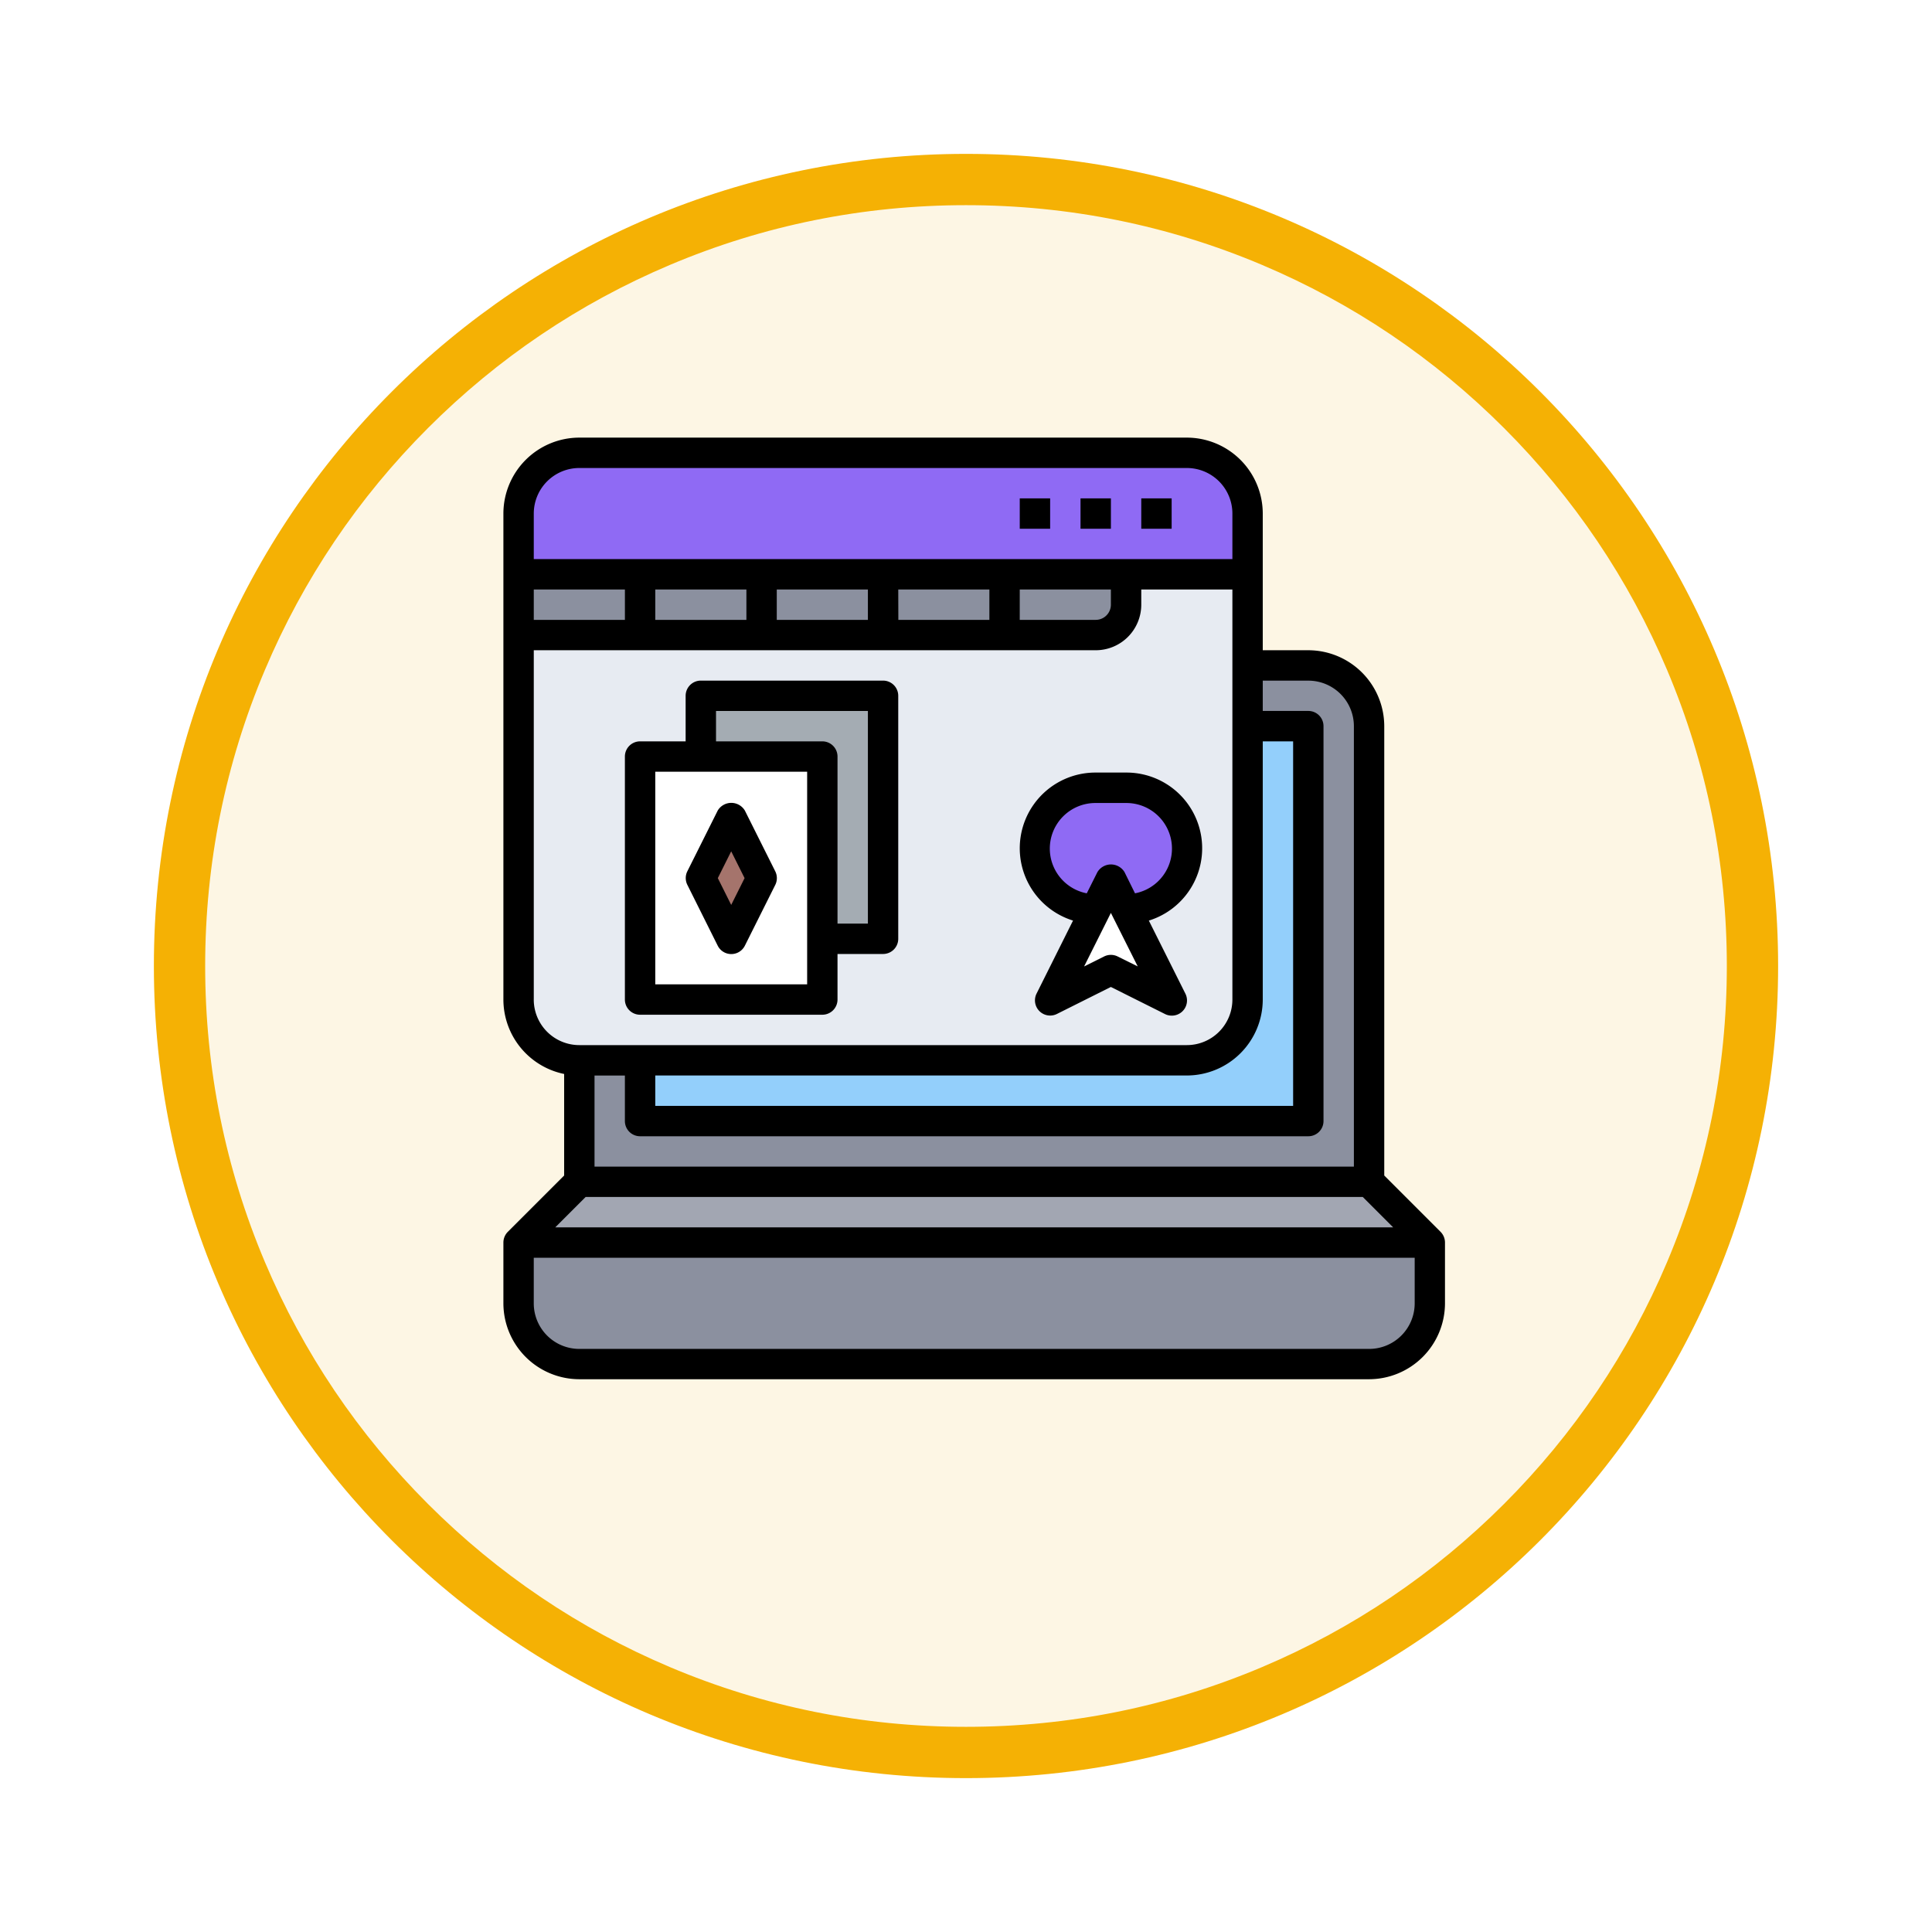 <svg xmlns="http://www.w3.org/2000/svg" xmlns:xlink="http://www.w3.org/1999/xlink" width="113" height="113" viewBox="0 0 113 113">
  <defs>
    <filter id="Trazado_982547" x="0" y="0" width="113" height="113" filterUnits="userSpaceOnUse">
      <feOffset dy="3" input="SourceAlpha"/>
      <feGaussianBlur stdDeviation="3" result="blur"/>
      <feFlood flood-opacity="0.161"/>
      <feComposite operator="in" in2="blur"/>
      <feComposite in="SourceGraphic"/>
    </filter>
  </defs>
  <g id="Grupo_1211415" data-name="Grupo 1211415" transform="translate(-374.02 -4300.867)">
    <g id="Grupo_1211217" data-name="Grupo 1211217" transform="translate(383.02 4306.867)">
      <g id="Grupo_1210736" data-name="Grupo 1210736" transform="translate(0)">
        <g id="Grupo_1210537" data-name="Grupo 1210537">
          <g id="Grupo_1164202" data-name="Grupo 1164202">
            <g id="Grupo_1158168" data-name="Grupo 1158168">
              <g id="Grupo_1152576" data-name="Grupo 1152576">
                <g id="Grupo_1148633" data-name="Grupo 1148633">
                  <g id="Grupo_1148525" data-name="Grupo 1148525">
                    <g transform="matrix(1, 0, 0, 1, -9, -6)" filter="url(#Trazado_982547)">
                      <g id="Trazado_982547-2" data-name="Trazado 982547" transform="translate(9 6)" fill="#fdf6e4">
                        <path d="M 47.5 93.5 C 41.289 93.5 35.265 92.284 29.595 89.886 C 24.118 87.569 19.198 84.252 14.973 80.027 C 10.748 75.802 7.431 70.882 5.114 65.405 C 2.716 59.735 1.5 53.711 1.5 47.5 C 1.5 41.289 2.716 35.265 5.114 29.595 C 7.431 24.118 10.748 19.198 14.973 14.973 C 19.198 10.748 24.118 7.431 29.595 5.114 C 35.265 2.716 41.289 1.5 47.5 1.5 C 53.711 1.5 59.735 2.716 65.405 5.114 C 70.882 7.431 75.802 10.748 80.027 14.973 C 84.252 19.198 87.569 24.118 89.886 29.595 C 92.284 35.265 93.5 41.289 93.5 47.5 C 93.5 53.711 92.284 59.735 89.886 65.405 C 87.569 70.882 84.252 75.802 80.027 80.027 C 75.802 84.252 70.882 87.569 65.405 89.886 C 59.735 92.284 53.711 93.5 47.5 93.5 Z" stroke="none"/>
                        <path d="M 47.5 3 C 41.491 3 35.664 4.176 30.18 6.496 C 24.881 8.737 20.122 11.946 16.034 16.034 C 11.946 20.122 8.737 24.881 6.496 30.18 C 4.176 35.664 3 41.491 3 47.5 C 3 53.509 4.176 59.336 6.496 64.82 C 8.737 70.119 11.946 74.878 16.034 78.966 C 20.122 83.054 24.881 86.263 30.18 88.504 C 35.664 90.824 41.491 92 47.5 92 C 53.509 92 59.336 90.824 64.82 88.504 C 70.119 86.263 74.878 83.054 78.966 78.966 C 83.054 74.878 86.263 70.119 88.504 64.82 C 90.824 59.336 92 53.509 92 47.5 C 92 41.491 90.824 35.664 88.504 30.18 C 86.263 24.881 83.054 20.122 78.966 16.034 C 74.878 11.946 70.119 8.737 64.82 6.496 C 59.336 4.176 53.509 3 47.5 3 M 47.5 0 C 73.734 0 95 21.266 95 47.5 C 95 73.734 73.734 95 47.5 95 C 21.266 95 0 73.734 0 47.5 C 0 21.266 21.266 0 47.5 0 Z" stroke="none" fill="#f5b104"/>
                      </g>
                    </g>
                  </g>
                </g>
              </g>
            </g>
          </g>
        </g>
      </g>
    </g>
    <g id="Layer_5" data-name="Layer 5" transform="translate(402.463 4325.463)">
      <path id="Trazado_1057186" data-name="Trazado 1057186" d="M9.553,16H48.637a3.553,3.553,0,0,1,3.553,3.553V46.2H6V19.553A3.553,3.553,0,0,1,9.553,16Z" transform="translate(-0.559 -1.676)" fill="#8b909f"/>
      <path id="Trazado_1057187" data-name="Trazado 1057187" d="M10,20H49.084V43.1H10Z" transform="translate(-1.005 -2.123)" fill="#93cffb"/>
      <rect id="Rectángulo_421090" data-name="Rectángulo 421090" width="43" height="36" rx="4" transform="translate(1.537 1.537)" fill="#e7ebf2"/>
      <path id="Trazado_1057188" data-name="Trazado 1057188" d="M14,18H24.659V32.212H14Z" transform="translate(-1.452 -1.899)" fill="#a4acb3"/>
      <rect id="Rectángulo_421091" data-name="Rectángulo 421091" width="8" height="7" rx="3.5" transform="translate(32.537 21.537)" fill="#8f6af4"/>
      <path id="Trazado_1057189" data-name="Trazado 1057189" d="M37,37.106,40.553,30l3.553,7.106L40.553,35.33Z" transform="translate(-4.022 -3.24)" fill="#fff"/>
      <path id="Trazado_1057190" data-name="Trazado 1057190" d="M2,57.106V53.553L5.553,50h46.19L55.3,53.553v3.553a3.553,3.553,0,0,1-3.553,3.553H5.553A3.553,3.553,0,0,1,2,57.106Z" transform="translate(-0.112 -5.474)" fill="#8b909f"/>
      <path id="Trazado_1057191" data-name="Trazado 1057191" d="M5.553,50,2,53.553H55.3L51.744,50Z" transform="translate(-0.112 -5.474)" fill="#a2a6b2"/>
      <path id="Trazado_1057192" data-name="Trazado 1057192" d="M44.637,5.553A3.553,3.553,0,0,0,41.084,2H5.553A3.553,3.553,0,0,0,2,5.553V9.106H44.637Z" transform="translate(-0.112 -0.112)" fill="#8f6af4"/>
      <path id="Trazado_1057193" data-name="Trazado 1057193" d="M2,13.553H35.755a1.777,1.777,0,0,0,1.777-1.777V10H2Z" transform="translate(-0.112 -1.005)" fill="#8b909f"/>
      <path id="Trazado_1057194" data-name="Trazado 1057194" d="M10,22H20.659V36.212H10Z" transform="translate(-1.005 -2.346)" fill="#fff"/>
      <path id="Trazado_1057195" data-name="Trazado 1057195" d="M15.777,26,14,29.553l1.777,3.553,1.777-3.553Z" transform="translate(-1.452 -2.793)" fill="#a5746c"/>
      <path id="Trazado_1057196" data-name="Trazado 1057196" d="M55.813,47.451,52.52,44.158V17.877a4.447,4.447,0,0,0-4.441-4.441H45.414V5.441A4.447,4.447,0,0,0,40.973,1H5.441A4.447,4.447,0,0,0,1,5.441V33.866a4.449,4.449,0,0,0,3.553,4.353v5.94L1.26,47.451a.888.888,0,0,0-.26.628v3.553a4.447,4.447,0,0,0,4.441,4.441h46.19a4.447,4.447,0,0,0,4.441-4.441V48.079a.888.888,0,0,0-.26-.628Zm-4.549-2.037,1.777,1.777H4.033l1.777-1.777Zm-3.185-30.2a2.665,2.665,0,0,1,2.665,2.665v25.76H6.33v-5.33H8.106v2.665a.888.888,0,0,0,.888.888H48.079a.888.888,0,0,0,.888-.888v-23.1a.888.888,0,0,0-.888-.888H45.414V15.212ZM45.414,33.866v-15.1H47.19V40.084H9.883V38.308h31.09a4.447,4.447,0,0,0,4.441-4.441ZM5.441,2.777H40.973a2.665,2.665,0,0,1,2.665,2.665V8.106H2.777V5.441A2.665,2.665,0,0,1,5.441,2.777ZM2.777,11.659V9.883h5.33v1.777ZM9.883,9.883h5.33v1.777H9.883Zm7.106,0h5.33v1.777h-5.33Zm7.106,0h5.33v1.777H24.1Zm7.106,0h5.33v.888a.888.888,0,0,1-.888.888H31.2ZM2.777,33.866V13.436H35.643a2.665,2.665,0,0,0,2.665-2.665V9.883h5.33V33.866a2.665,2.665,0,0,1-2.665,2.665H5.441a2.665,2.665,0,0,1-2.665-2.665ZM51.632,54.3H5.441a2.665,2.665,0,0,1-2.665-2.665V48.967H54.3v2.665A2.665,2.665,0,0,1,51.632,54.3Z" transform="translate(0 0)"/>
      <path id="Trazado_1057197" data-name="Trazado 1057197" d="M43,5h1.777V6.777H43Z" transform="translate(-4.692 -0.447)"/>
      <path id="Trazado_1057198" data-name="Trazado 1057198" d="M39,5h1.777V6.777H39Z" transform="translate(-4.245 -0.447)"/>
      <path id="Trazado_1057199" data-name="Trazado 1057199" d="M35,5h1.777V6.777H35Z" transform="translate(-3.799 -0.447)"/>
      <path id="Trazado_1057200" data-name="Trazado 1057200" d="M38.116,31.711,35.984,35.98a.888.888,0,0,0,1.192,1.192l3.153-1.578,3.156,1.578a.888.888,0,0,0,1.2-1.192L42.55,31.712a4.428,4.428,0,0,0-1.332-8.658H39.441a4.428,4.428,0,0,0-1.325,8.657Zm2.611,2.1a.888.888,0,0,0-.794,0l-1.17.584,1.567-3.133L41.9,34.392Zm-1.285-8.976h1.777a2.665,2.665,0,0,1,.522,5.282l-.611-1.237a.926.926,0,0,0-1.59,0l-.62,1.237a2.665,2.665,0,0,1,.522-5.282Z" transform="translate(-3.799 -2.464)"/>
      <path id="Trazado_1057201" data-name="Trazado 1057201" d="M9.888,36.542H20.548a.888.888,0,0,0,.888-.888V32.989H24.1a.888.888,0,0,0,.888-.888V17.888A.888.888,0,0,0,24.1,17H13.441a.888.888,0,0,0-.888.888v2.665H9.888A.888.888,0,0,0,9,21.441V35.654A.888.888,0,0,0,9.888,36.542ZM14.33,18.777h8.883V31.212H21.436V21.441a.888.888,0,0,0-.888-.888H14.33ZM10.777,22.33h8.883V34.766H10.777Z" transform="translate(-0.894 -1.788)"/>
      <path id="Trazado_1057202" data-name="Trazado 1057202" d="M16.465,25.5a.926.926,0,0,0-1.59,0L13.1,29.049a.888.888,0,0,0,0,.794L14.875,33.4a.888.888,0,0,0,1.59,0l1.777-3.553a.888.888,0,0,0,0-.794Zm-.8,5.517-.783-1.567.783-1.567.783,1.567Z" transform="translate(-1.341 -2.686)"/>
    </g>
  </g>
</svg>
